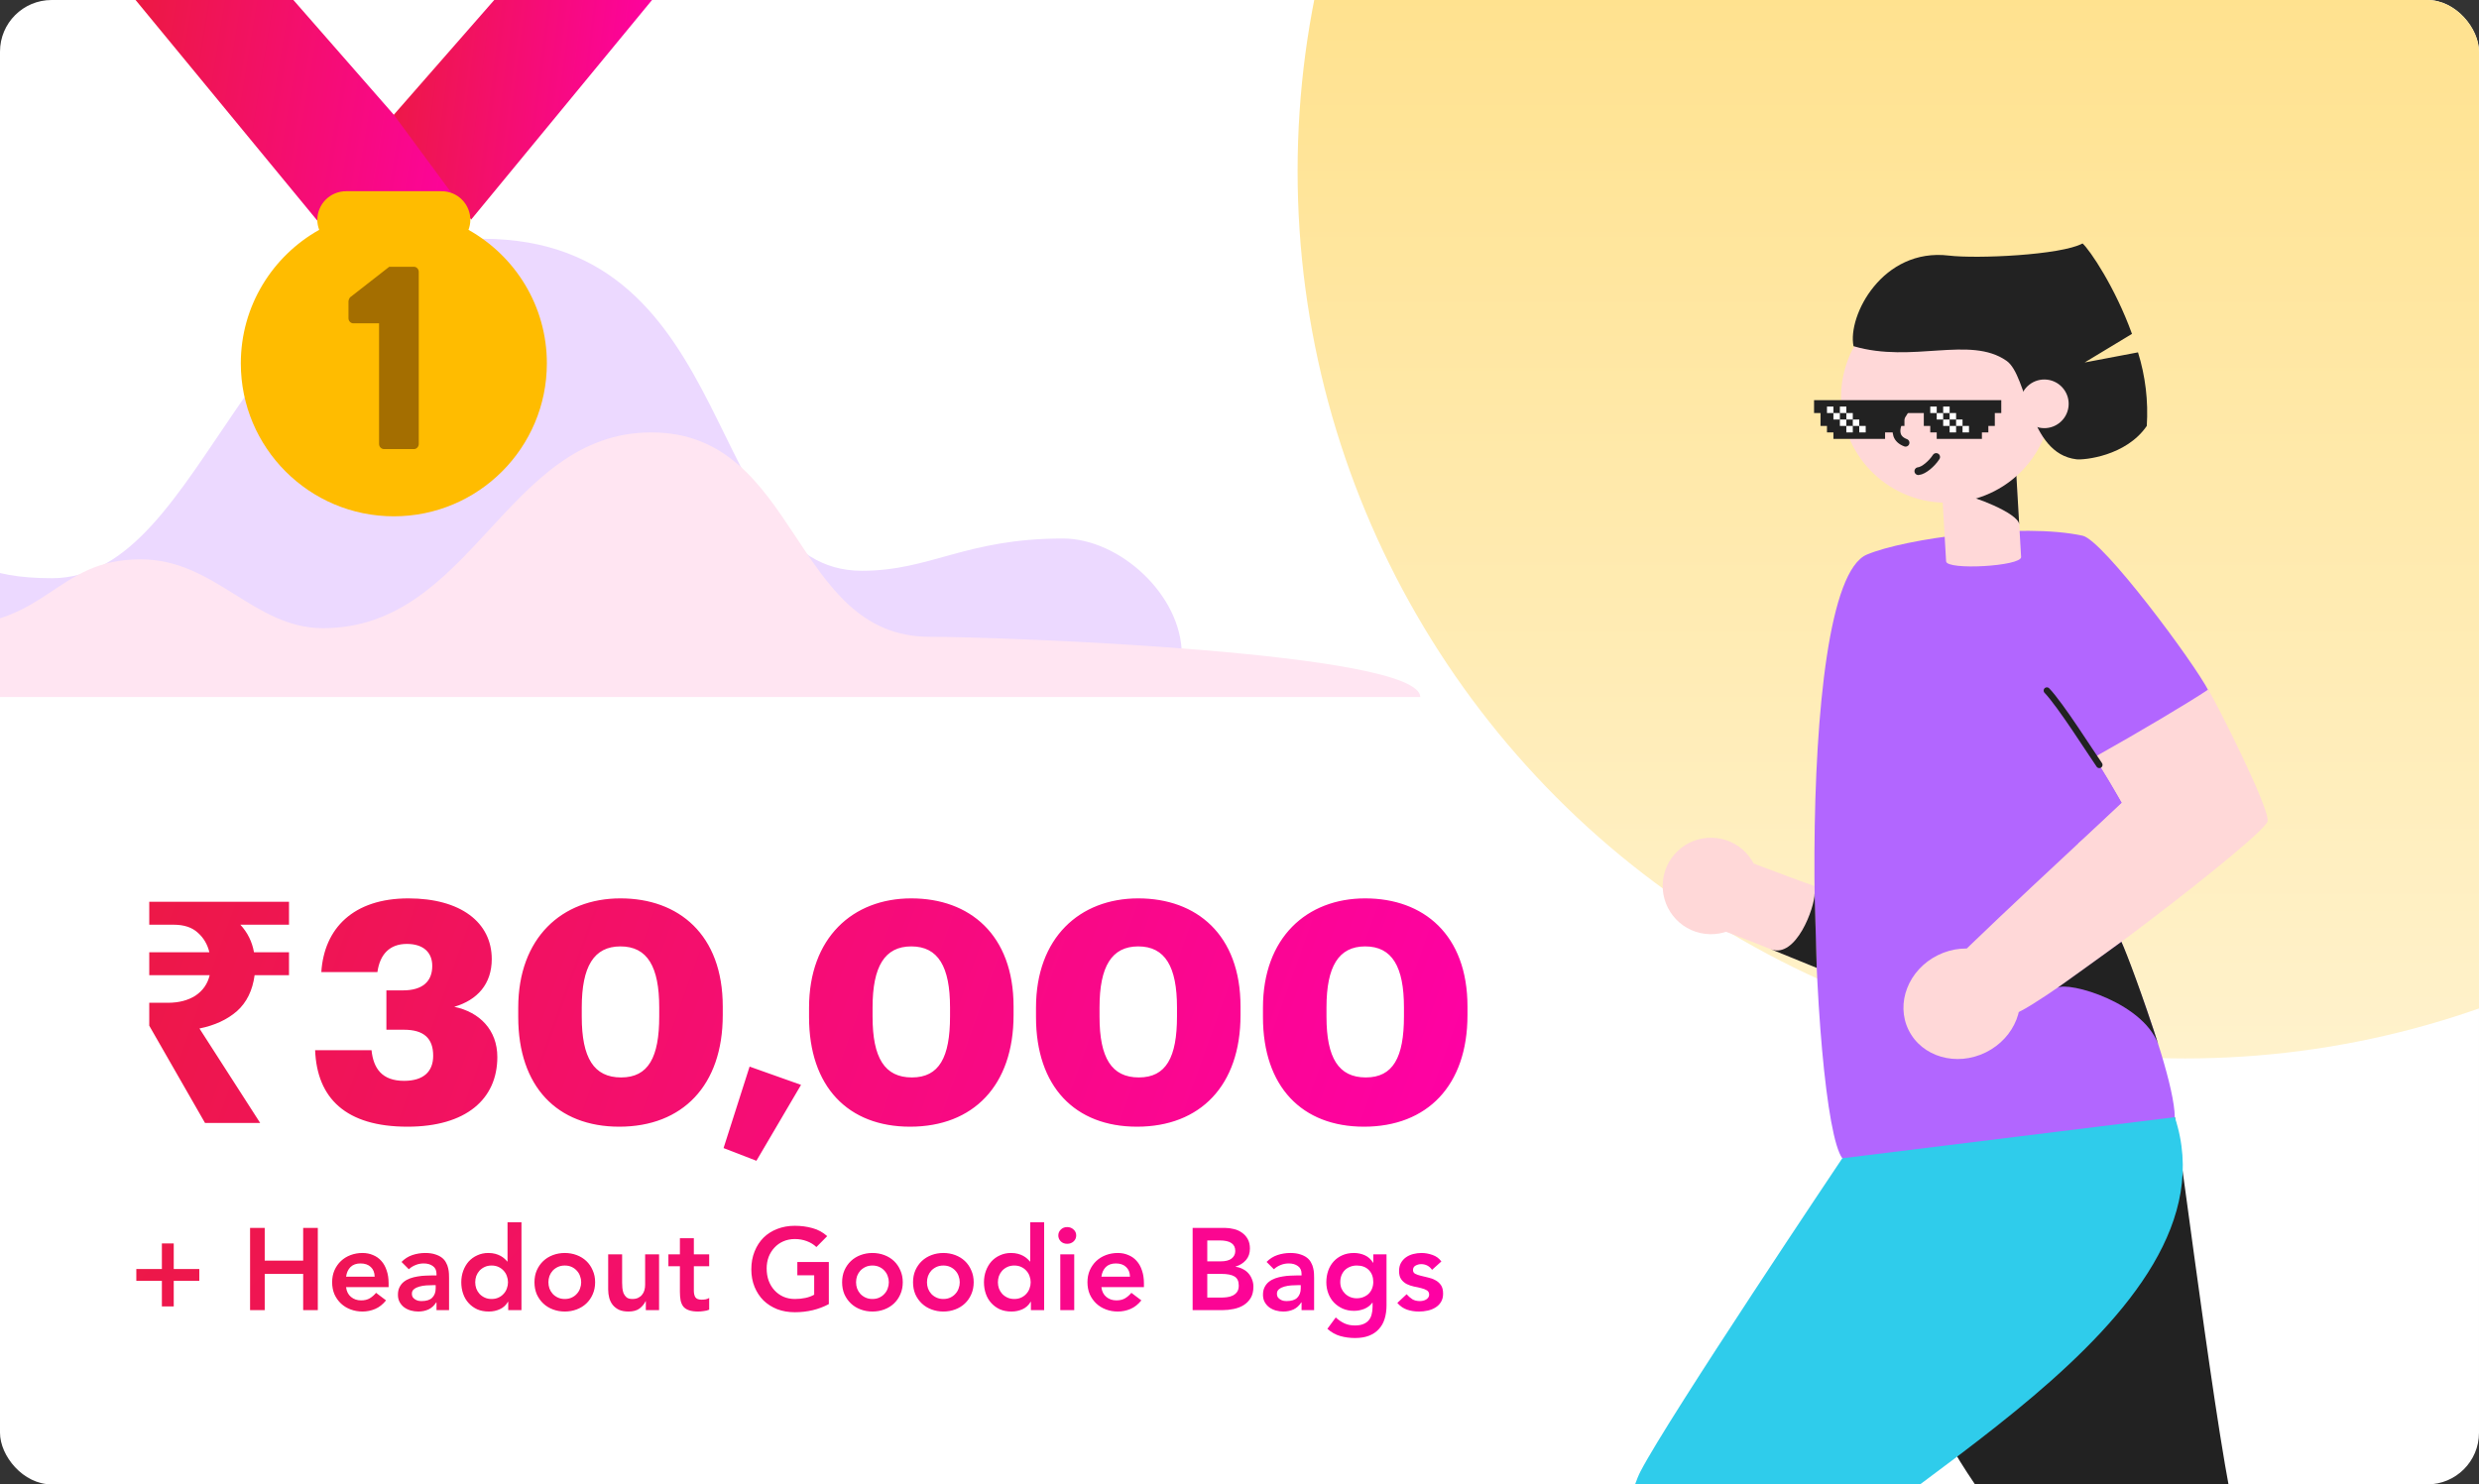 <svg width="384" height="230" viewBox="0 0 384 230" fill="none" xmlns="http://www.w3.org/2000/svg">
<rect x="0" y="0" width="384" height="230" fill="#333333" stroke="none"/>
<g clip-path="url(#clip0)">
<rect width="384" height="230" rx="8" fill="white"/>
<circle cx="338.5" cy="26.5" r="137.5" fill="url(#paint0_linear)"/>
<path d="M-85 101.4C-85 92.19 -53.64 77.78 -36.49 77.78C-2.66 77.78 -13.22 89.59 8.06 89.59C32.31 89.59 37.85 37 74.75 37C115.08 37 108.75 88.44 133.5 88.44C144.16 88.44 149.5 83.44 164.65 83.44C173.44 83.44 183.06 92.22 183.06 101.44L-85 101.4Z" fill="#ECD9FF"/>
<g clip-path="url(#clip1)">
<path d="M-36 108C-36 98.922 -16.189 96.998 -8.358 96.998C7.522 96.998 8.573 86.663 21.759 86.663C33.351 86.663 39.249 97.334 50.041 97.334C73.204 97.334 78.362 67 100.895 67C123.823 67 122.651 98.667 143.985 98.667C154.832 98.667 220 100.995 220 108.006L-36 108Z" fill="#FFE5F2"/>
</g>
<path d="M25.076 196.628V192.668H26.912V196.628H30.872V198.464H26.912V202.424H25.076V198.464H21.116V196.628H25.076ZM38.736 190.256H41.005V195.332H46.962V190.256H49.23V203H46.962V197.384H41.005V203H38.736V190.256ZM53.608 199.436C53.68 200.084 53.932 200.588 54.364 200.948C54.796 201.308 55.318 201.488 55.93 201.488C56.47 201.488 56.92 201.38 57.28 201.164C57.652 200.936 57.976 200.654 58.252 200.318L59.8 201.488C59.296 202.112 58.732 202.556 58.108 202.82C57.484 203.084 56.83 203.216 56.146 203.216C55.498 203.216 54.886 203.108 54.31 202.892C53.734 202.676 53.236 202.37 52.816 201.974C52.396 201.578 52.06 201.104 51.808 200.552C51.568 199.988 51.448 199.364 51.448 198.68C51.448 197.996 51.568 197.378 51.808 196.826C52.06 196.262 52.396 195.782 52.816 195.386C53.236 194.99 53.734 194.684 54.31 194.468C54.886 194.252 55.498 194.144 56.146 194.144C56.746 194.144 57.292 194.252 57.784 194.468C58.288 194.672 58.714 194.972 59.062 195.368C59.422 195.764 59.698 196.256 59.89 196.844C60.094 197.42 60.196 198.086 60.196 198.842V199.436H53.608ZM58.036 197.816C58.024 197.18 57.826 196.682 57.442 196.322C57.058 195.95 56.524 195.764 55.84 195.764C55.192 195.764 54.676 195.95 54.292 196.322C53.92 196.694 53.692 197.192 53.608 197.816H58.036ZM67.616 201.812H67.562C67.25 202.304 66.854 202.664 66.374 202.892C65.894 203.108 65.366 203.216 64.79 203.216C64.394 203.216 64.004 203.162 63.62 203.054C63.248 202.946 62.912 202.784 62.612 202.568C62.324 202.352 62.09 202.082 61.91 201.758C61.73 201.434 61.64 201.056 61.64 200.624C61.64 200.156 61.724 199.76 61.892 199.436C62.06 199.1 62.282 198.824 62.558 198.608C62.846 198.38 63.176 198.2 63.548 198.068C63.92 197.936 64.304 197.84 64.7 197.78C65.108 197.708 65.516 197.666 65.924 197.654C66.332 197.63 66.716 197.618 67.076 197.618H67.616V197.384C67.616 196.844 67.43 196.442 67.058 196.178C66.686 195.902 66.212 195.764 65.636 195.764C65.18 195.764 64.754 195.848 64.358 196.016C63.962 196.172 63.62 196.388 63.332 196.664L62.198 195.53C62.678 195.038 63.236 194.684 63.872 194.468C64.52 194.252 65.186 194.144 65.87 194.144C66.482 194.144 66.998 194.216 67.418 194.36C67.838 194.492 68.186 194.666 68.462 194.882C68.738 195.098 68.948 195.35 69.092 195.638C69.248 195.914 69.356 196.196 69.416 196.484C69.488 196.772 69.53 197.054 69.542 197.33C69.554 197.594 69.56 197.828 69.56 198.032V203H67.616V201.812ZM67.49 199.13H67.04C66.74 199.13 66.404 199.142 66.032 199.166C65.66 199.19 65.306 199.25 64.97 199.346C64.646 199.43 64.37 199.562 64.142 199.742C63.914 199.91 63.8 200.15 63.8 200.462C63.8 200.666 63.842 200.84 63.926 200.984C64.022 201.116 64.142 201.23 64.286 201.326C64.43 201.422 64.592 201.494 64.772 201.542C64.952 201.578 65.132 201.596 65.312 201.596C66.056 201.596 66.602 201.422 66.95 201.074C67.31 200.714 67.49 200.228 67.49 199.616V199.13ZM78.724 201.704H78.688C78.376 202.232 77.956 202.616 77.428 202.856C76.9 203.096 76.33 203.216 75.718 203.216C75.046 203.216 74.446 203.102 73.918 202.874C73.402 202.634 72.958 202.31 72.586 201.902C72.214 201.494 71.932 201.014 71.74 200.462C71.548 199.91 71.452 199.316 71.452 198.68C71.452 198.044 71.554 197.45 71.758 196.898C71.962 196.346 72.244 195.866 72.604 195.458C72.976 195.05 73.42 194.732 73.936 194.504C74.452 194.264 75.016 194.144 75.628 194.144C76.036 194.144 76.396 194.186 76.708 194.27C77.02 194.354 77.296 194.462 77.536 194.594C77.776 194.726 77.98 194.87 78.148 195.026C78.316 195.17 78.454 195.314 78.562 195.458H78.616V189.392H80.776V203H78.724V201.704ZM73.612 198.68C73.612 199.016 73.666 199.34 73.774 199.652C73.894 199.964 74.062 200.24 74.278 200.48C74.506 200.72 74.776 200.912 75.088 201.056C75.4 201.2 75.754 201.272 76.15 201.272C76.546 201.272 76.9 201.2 77.212 201.056C77.524 200.912 77.788 200.72 78.004 200.48C78.232 200.24 78.4 199.964 78.508 199.652C78.628 199.34 78.688 199.016 78.688 198.68C78.688 198.344 78.628 198.02 78.508 197.708C78.4 197.396 78.232 197.12 78.004 196.88C77.788 196.64 77.524 196.448 77.212 196.304C76.9 196.16 76.546 196.088 76.15 196.088C75.754 196.088 75.4 196.16 75.088 196.304C74.776 196.448 74.506 196.64 74.278 196.88C74.062 197.12 73.894 197.396 73.774 197.708C73.666 198.02 73.612 198.344 73.612 198.68ZM82.79 198.68C82.79 197.996 82.91 197.378 83.15 196.826C83.402 196.262 83.738 195.782 84.158 195.386C84.578 194.99 85.076 194.684 85.652 194.468C86.228 194.252 86.84 194.144 87.488 194.144C88.136 194.144 88.748 194.252 89.324 194.468C89.9 194.684 90.398 194.99 90.818 195.386C91.238 195.782 91.568 196.262 91.808 196.826C92.06 197.378 92.186 197.996 92.186 198.68C92.186 199.364 92.06 199.988 91.808 200.552C91.568 201.104 91.238 201.578 90.818 201.974C90.398 202.37 89.9 202.676 89.324 202.892C88.748 203.108 88.136 203.216 87.488 203.216C86.84 203.216 86.228 203.108 85.652 202.892C85.076 202.676 84.578 202.37 84.158 201.974C83.738 201.578 83.402 201.104 83.15 200.552C82.91 199.988 82.79 199.364 82.79 198.68ZM84.95 198.68C84.95 199.016 85.004 199.34 85.112 199.652C85.232 199.964 85.4 200.24 85.616 200.48C85.844 200.72 86.114 200.912 86.426 201.056C86.738 201.2 87.092 201.272 87.488 201.272C87.884 201.272 88.238 201.2 88.55 201.056C88.862 200.912 89.126 200.72 89.342 200.48C89.57 200.24 89.738 199.964 89.846 199.652C89.966 199.34 90.026 199.016 90.026 198.68C90.026 198.344 89.966 198.02 89.846 197.708C89.738 197.396 89.57 197.12 89.342 196.88C89.126 196.64 88.862 196.448 88.55 196.304C88.238 196.16 87.884 196.088 87.488 196.088C87.092 196.088 86.738 196.16 86.426 196.304C86.114 196.448 85.844 196.64 85.616 196.88C85.4 197.12 85.232 197.396 85.112 197.708C85.004 198.02 84.95 198.344 84.95 198.68ZM102.092 203H100.04V201.614H100.004C99.8 202.046 99.488 202.424 99.068 202.748C98.648 203.06 98.078 203.216 97.358 203.216C96.782 203.216 96.29 203.126 95.882 202.946C95.486 202.754 95.162 202.502 94.91 202.19C94.658 201.866 94.478 201.5 94.37 201.092C94.262 200.684 94.208 200.258 94.208 199.814V194.36H96.368V198.734C96.368 198.974 96.38 199.244 96.404 199.544C96.428 199.832 96.488 200.108 96.584 200.372C96.692 200.624 96.848 200.84 97.052 201.02C97.268 201.188 97.568 201.272 97.952 201.272C98.312 201.272 98.612 201.212 98.852 201.092C99.104 200.972 99.308 200.81 99.464 200.606C99.632 200.402 99.752 200.168 99.824 199.904C99.896 199.64 99.932 199.364 99.932 199.076V194.36H102.092V203ZM103.536 196.196V194.36H105.318V191.858H107.478V194.36H109.854V196.196H107.478V199.976C107.478 200.408 107.556 200.75 107.712 201.002C107.88 201.254 108.204 201.38 108.684 201.38C108.876 201.38 109.086 201.362 109.314 201.326C109.542 201.278 109.722 201.206 109.854 201.11V202.928C109.626 203.036 109.344 203.108 109.008 203.144C108.684 203.192 108.396 203.216 108.144 203.216C107.568 203.216 107.094 203.15 106.722 203.018C106.362 202.898 106.074 202.712 105.858 202.46C105.654 202.196 105.51 201.872 105.426 201.488C105.354 201.104 105.318 200.66 105.318 200.156V196.196H103.536ZM128.387 202.064C126.815 202.904 125.057 203.324 123.113 203.324C122.129 203.324 121.223 203.168 120.395 202.856C119.579 202.532 118.871 202.082 118.271 201.506C117.683 200.918 117.221 200.216 116.885 199.4C116.549 198.584 116.381 197.678 116.381 196.682C116.381 195.662 116.549 194.738 116.885 193.91C117.221 193.07 117.683 192.356 118.271 191.768C118.871 191.18 119.579 190.73 120.395 190.418C121.223 190.094 122.129 189.932 123.113 189.932C124.085 189.932 124.997 190.052 125.849 190.292C126.701 190.52 127.463 190.934 128.135 191.534L126.461 193.226C126.053 192.83 125.555 192.524 124.967 192.308C124.391 192.092 123.779 191.984 123.131 191.984C122.471 191.984 121.871 192.104 121.331 192.344C120.803 192.572 120.347 192.896 119.963 193.316C119.579 193.724 119.279 194.204 119.063 194.756C118.859 195.308 118.757 195.902 118.757 196.538C118.757 197.222 118.859 197.852 119.063 198.428C119.279 199.004 119.579 199.502 119.963 199.922C120.347 200.342 120.803 200.672 121.331 200.912C121.871 201.152 122.471 201.272 123.131 201.272C123.707 201.272 124.247 201.218 124.751 201.11C125.267 201.002 125.723 200.834 126.119 200.606V197.6H123.509V195.548H128.387V202.064ZM130.444 198.68C130.444 197.996 130.564 197.378 130.804 196.826C131.056 196.262 131.392 195.782 131.812 195.386C132.232 194.99 132.73 194.684 133.306 194.468C133.882 194.252 134.494 194.144 135.142 194.144C135.79 194.144 136.402 194.252 136.978 194.468C137.554 194.684 138.052 194.99 138.472 195.386C138.892 195.782 139.222 196.262 139.462 196.826C139.714 197.378 139.84 197.996 139.84 198.68C139.84 199.364 139.714 199.988 139.462 200.552C139.222 201.104 138.892 201.578 138.472 201.974C138.052 202.37 137.554 202.676 136.978 202.892C136.402 203.108 135.79 203.216 135.142 203.216C134.494 203.216 133.882 203.108 133.306 202.892C132.73 202.676 132.232 202.37 131.812 201.974C131.392 201.578 131.056 201.104 130.804 200.552C130.564 199.988 130.444 199.364 130.444 198.68ZM132.604 198.68C132.604 199.016 132.658 199.34 132.766 199.652C132.886 199.964 133.054 200.24 133.27 200.48C133.498 200.72 133.768 200.912 134.08 201.056C134.392 201.2 134.746 201.272 135.142 201.272C135.538 201.272 135.892 201.2 136.204 201.056C136.516 200.912 136.78 200.72 136.996 200.48C137.224 200.24 137.392 199.964 137.5 199.652C137.62 199.34 137.68 199.016 137.68 198.68C137.68 198.344 137.62 198.02 137.5 197.708C137.392 197.396 137.224 197.12 136.996 196.88C136.78 196.64 136.516 196.448 136.204 196.304C135.892 196.16 135.538 196.088 135.142 196.088C134.746 196.088 134.392 196.16 134.08 196.304C133.768 196.448 133.498 196.64 133.27 196.88C133.054 197.12 132.886 197.396 132.766 197.708C132.658 198.02 132.604 198.344 132.604 198.68ZM141.431 198.68C141.431 197.996 141.551 197.378 141.791 196.826C142.043 196.262 142.379 195.782 142.799 195.386C143.219 194.99 143.717 194.684 144.293 194.468C144.869 194.252 145.481 194.144 146.129 194.144C146.777 194.144 147.389 194.252 147.965 194.468C148.541 194.684 149.039 194.99 149.459 195.386C149.879 195.782 150.209 196.262 150.449 196.826C150.701 197.378 150.827 197.996 150.827 198.68C150.827 199.364 150.701 199.988 150.449 200.552C150.209 201.104 149.879 201.578 149.459 201.974C149.039 202.37 148.541 202.676 147.965 202.892C147.389 203.108 146.777 203.216 146.129 203.216C145.481 203.216 144.869 203.108 144.293 202.892C143.717 202.676 143.219 202.37 142.799 201.974C142.379 201.578 142.043 201.104 141.791 200.552C141.551 199.988 141.431 199.364 141.431 198.68ZM143.591 198.68C143.591 199.016 143.645 199.34 143.753 199.652C143.873 199.964 144.041 200.24 144.257 200.48C144.485 200.72 144.755 200.912 145.067 201.056C145.379 201.2 145.733 201.272 146.129 201.272C146.525 201.272 146.879 201.2 147.191 201.056C147.503 200.912 147.767 200.72 147.983 200.48C148.211 200.24 148.379 199.964 148.487 199.652C148.607 199.34 148.667 199.016 148.667 198.68C148.667 198.344 148.607 198.02 148.487 197.708C148.379 197.396 148.211 197.12 147.983 196.88C147.767 196.64 147.503 196.448 147.191 196.304C146.879 196.16 146.525 196.088 146.129 196.088C145.733 196.088 145.379 196.16 145.067 196.304C144.755 196.448 144.485 196.64 144.257 196.88C144.041 197.12 143.873 197.396 143.753 197.708C143.645 198.02 143.591 198.344 143.591 198.68ZM159.689 201.704H159.653C159.341 202.232 158.921 202.616 158.393 202.856C157.865 203.096 157.295 203.216 156.683 203.216C156.011 203.216 155.411 203.102 154.883 202.874C154.367 202.634 153.923 202.31 153.551 201.902C153.179 201.494 152.897 201.014 152.705 200.462C152.513 199.91 152.417 199.316 152.417 198.68C152.417 198.044 152.519 197.45 152.723 196.898C152.927 196.346 153.209 195.866 153.569 195.458C153.941 195.05 154.385 194.732 154.901 194.504C155.417 194.264 155.981 194.144 156.593 194.144C157.001 194.144 157.361 194.186 157.673 194.27C157.985 194.354 158.261 194.462 158.501 194.594C158.741 194.726 158.945 194.87 159.113 195.026C159.281 195.17 159.419 195.314 159.527 195.458H159.581V189.392H161.741V203H159.689V201.704ZM154.577 198.68C154.577 199.016 154.631 199.34 154.739 199.652C154.859 199.964 155.027 200.24 155.243 200.48C155.471 200.72 155.741 200.912 156.053 201.056C156.365 201.2 156.719 201.272 157.115 201.272C157.511 201.272 157.865 201.2 158.177 201.056C158.489 200.912 158.753 200.72 158.969 200.48C159.197 200.24 159.365 199.964 159.473 199.652C159.593 199.34 159.653 199.016 159.653 198.68C159.653 198.344 159.593 198.02 159.473 197.708C159.365 197.396 159.197 197.12 158.969 196.88C158.753 196.64 158.489 196.448 158.177 196.304C157.865 196.16 157.511 196.088 157.115 196.088C156.719 196.088 156.365 196.16 156.053 196.304C155.741 196.448 155.471 196.64 155.243 196.88C155.027 197.12 154.859 197.396 154.739 197.708C154.631 198.02 154.577 198.344 154.577 198.68ZM164.24 194.36H166.4V203H164.24V194.36ZM163.934 191.426C163.934 191.078 164.06 190.778 164.312 190.526C164.576 190.262 164.906 190.13 165.302 190.13C165.698 190.13 166.028 190.256 166.292 190.508C166.568 190.748 166.706 191.054 166.706 191.426C166.706 191.798 166.568 192.11 166.292 192.362C166.028 192.602 165.698 192.722 165.302 192.722C164.906 192.722 164.576 192.596 164.312 192.344C164.06 192.08 163.934 191.774 163.934 191.426ZM170.608 199.436C170.68 200.084 170.932 200.588 171.364 200.948C171.796 201.308 172.318 201.488 172.93 201.488C173.47 201.488 173.92 201.38 174.28 201.164C174.652 200.936 174.976 200.654 175.252 200.318L176.8 201.488C176.296 202.112 175.732 202.556 175.108 202.82C174.484 203.084 173.83 203.216 173.146 203.216C172.498 203.216 171.886 203.108 171.31 202.892C170.734 202.676 170.236 202.37 169.816 201.974C169.396 201.578 169.06 201.104 168.808 200.552C168.568 199.988 168.448 199.364 168.448 198.68C168.448 197.996 168.568 197.378 168.808 196.826C169.06 196.262 169.396 195.782 169.816 195.386C170.236 194.99 170.734 194.684 171.31 194.468C171.886 194.252 172.498 194.144 173.146 194.144C173.746 194.144 174.292 194.252 174.784 194.468C175.288 194.672 175.714 194.972 176.062 195.368C176.422 195.764 176.698 196.256 176.89 196.844C177.094 197.42 177.196 198.086 177.196 198.842V199.436H170.608ZM175.036 197.816C175.024 197.18 174.826 196.682 174.442 196.322C174.058 195.95 173.524 195.764 172.84 195.764C172.192 195.764 171.676 195.95 171.292 196.322C170.92 196.694 170.692 197.192 170.608 197.816H175.036ZM184.74 190.256H189.708C190.188 190.256 190.662 190.316 191.13 190.436C191.598 190.544 192.012 190.73 192.372 190.994C192.744 191.246 193.044 191.576 193.272 191.984C193.5 192.392 193.614 192.884 193.614 193.46C193.614 194.18 193.41 194.774 193.002 195.242C192.594 195.71 192.06 196.046 191.4 196.25V196.286C191.796 196.334 192.162 196.448 192.498 196.628C192.846 196.796 193.14 197.018 193.38 197.294C193.62 197.558 193.806 197.87 193.938 198.23C194.082 198.578 194.154 198.956 194.154 199.364C194.154 200.06 194.016 200.642 193.74 201.11C193.464 201.566 193.098 201.938 192.642 202.226C192.198 202.502 191.682 202.7 191.094 202.82C190.518 202.94 189.93 203 189.33 203H184.74V190.256ZM187.008 195.44H189.078C189.834 195.44 190.398 195.296 190.77 195.008C191.154 194.708 191.346 194.318 191.346 193.838C191.346 193.286 191.148 192.878 190.752 192.614C190.368 192.338 189.744 192.2 188.88 192.2H187.008V195.44ZM187.008 201.056H189.096C189.384 201.056 189.69 201.038 190.014 201.002C190.35 200.966 190.656 200.882 190.932 200.75C191.208 200.618 191.436 200.432 191.616 200.192C191.796 199.94 191.886 199.604 191.886 199.184C191.886 198.512 191.664 198.044 191.22 197.78C190.788 197.516 190.11 197.384 189.186 197.384H187.008V201.056ZM201.614 201.812H201.56C201.248 202.304 200.852 202.664 200.372 202.892C199.892 203.108 199.364 203.216 198.788 203.216C198.392 203.216 198.002 203.162 197.618 203.054C197.246 202.946 196.91 202.784 196.61 202.568C196.322 202.352 196.088 202.082 195.908 201.758C195.728 201.434 195.638 201.056 195.638 200.624C195.638 200.156 195.722 199.76 195.89 199.436C196.058 199.1 196.28 198.824 196.556 198.608C196.844 198.38 197.174 198.2 197.546 198.068C197.918 197.936 198.302 197.84 198.698 197.78C199.106 197.708 199.514 197.666 199.922 197.654C200.33 197.63 200.714 197.618 201.074 197.618H201.614V197.384C201.614 196.844 201.428 196.442 201.056 196.178C200.684 195.902 200.21 195.764 199.634 195.764C199.178 195.764 198.752 195.848 198.356 196.016C197.96 196.172 197.618 196.388 197.33 196.664L196.196 195.53C196.676 195.038 197.234 194.684 197.87 194.468C198.518 194.252 199.184 194.144 199.868 194.144C200.48 194.144 200.996 194.216 201.416 194.36C201.836 194.492 202.184 194.666 202.46 194.882C202.736 195.098 202.946 195.35 203.09 195.638C203.246 195.914 203.354 196.196 203.414 196.484C203.486 196.772 203.528 197.054 203.54 197.33C203.552 197.594 203.558 197.828 203.558 198.032V203H201.614V201.812ZM201.488 199.13H201.038C200.738 199.13 200.402 199.142 200.03 199.166C199.658 199.19 199.304 199.25 198.968 199.346C198.644 199.43 198.368 199.562 198.14 199.742C197.912 199.91 197.798 200.15 197.798 200.462C197.798 200.666 197.84 200.84 197.924 200.984C198.02 201.116 198.14 201.23 198.284 201.326C198.428 201.422 198.59 201.494 198.77 201.542C198.95 201.578 199.13 201.596 199.31 201.596C200.054 201.596 200.6 201.422 200.948 201.074C201.308 200.714 201.488 200.228 201.488 199.616V199.13ZM214.774 194.36V202.226C214.774 203.006 214.678 203.708 214.486 204.332C214.294 204.968 213.994 205.502 213.586 205.934C213.19 206.378 212.686 206.72 212.074 206.96C211.462 207.2 210.736 207.32 209.896 207.32C209.092 207.32 208.33 207.218 207.61 207.014C206.89 206.81 206.224 206.438 205.612 205.898L206.908 204.134C207.34 204.53 207.79 204.836 208.258 205.052C208.726 205.268 209.266 205.376 209.878 205.376C210.394 205.376 210.826 205.304 211.174 205.16C211.534 205.016 211.816 204.818 212.02 204.566C212.236 204.314 212.386 204.008 212.47 203.648C212.566 203.3 212.614 202.91 212.614 202.478V201.848H212.578C212.266 202.268 211.852 202.586 211.336 202.802C210.82 203.006 210.292 203.108 209.752 203.108C209.104 203.108 208.516 202.994 207.988 202.766C207.46 202.526 207.004 202.208 206.62 201.812C206.248 201.416 205.96 200.948 205.756 200.408C205.552 199.868 205.45 199.292 205.45 198.68C205.45 198.044 205.546 197.45 205.738 196.898C205.93 196.346 206.212 195.866 206.584 195.458C206.956 195.05 207.4 194.732 207.916 194.504C208.444 194.264 209.044 194.144 209.716 194.144C210.328 194.144 210.898 194.264 211.426 194.504C211.954 194.744 212.374 195.128 212.686 195.656H212.722V194.36H214.774ZM210.166 196.088C209.782 196.088 209.434 196.154 209.122 196.286C208.81 196.406 208.54 196.58 208.312 196.808C208.096 197.024 207.922 197.294 207.79 197.618C207.67 197.93 207.61 198.278 207.61 198.662C207.61 199.01 207.67 199.334 207.79 199.634C207.922 199.934 208.102 200.198 208.33 200.426C208.558 200.654 208.828 200.834 209.14 200.966C209.452 201.098 209.788 201.164 210.148 201.164C210.544 201.164 210.898 201.098 211.21 200.966C211.534 200.834 211.804 200.66 212.02 200.444C212.248 200.216 212.422 199.946 212.542 199.634C212.662 199.322 212.722 198.986 212.722 198.626C212.722 197.87 212.494 197.258 212.038 196.79C211.582 196.322 210.958 196.088 210.166 196.088ZM221.828 196.754C221.408 196.166 220.844 195.872 220.136 195.872C219.848 195.872 219.566 195.944 219.29 196.088C219.014 196.232 218.876 196.466 218.876 196.79C218.876 197.054 218.99 197.246 219.218 197.366C219.446 197.486 219.734 197.588 220.082 197.672C220.43 197.756 220.802 197.846 221.198 197.942C221.606 198.026 221.984 198.164 222.332 198.356C222.68 198.536 222.968 198.788 223.196 199.112C223.424 199.436 223.538 199.88 223.538 200.444C223.538 200.96 223.424 201.398 223.196 201.758C222.98 202.106 222.692 202.388 222.332 202.604C221.984 202.82 221.588 202.976 221.144 203.072C220.7 203.168 220.256 203.216 219.812 203.216C219.14 203.216 218.522 203.12 217.958 202.928C217.394 202.736 216.89 202.388 216.446 201.884L217.886 200.534C218.162 200.846 218.456 201.104 218.768 201.308C219.092 201.5 219.482 201.596 219.938 201.596C220.094 201.596 220.256 201.578 220.424 201.542C220.592 201.506 220.748 201.446 220.892 201.362C221.036 201.278 221.15 201.176 221.234 201.056C221.33 200.924 221.378 200.774 221.378 200.606C221.378 200.306 221.264 200.084 221.036 199.94C220.808 199.796 220.52 199.682 220.172 199.598C219.824 199.502 219.446 199.418 219.038 199.346C218.642 199.262 218.27 199.136 217.922 198.968C217.574 198.788 217.286 198.542 217.058 198.23C216.83 197.918 216.716 197.486 216.716 196.934C216.716 196.454 216.812 196.04 217.004 195.692C217.208 195.332 217.472 195.038 217.796 194.81C218.12 194.582 218.492 194.414 218.912 194.306C219.332 194.198 219.758 194.144 220.19 194.144C220.766 194.144 221.336 194.246 221.9 194.45C222.464 194.642 222.92 194.978 223.268 195.458L221.828 196.754Z" fill="url(#paint1_linear)"/>
<path d="M31.76 174L23.12 158.928V155.376H26C27.696 155.376 29.12 155.008 30.272 154.272C31.424 153.504 32.16 152.448 32.48 151.104H23.12V147.552H32.432C32.144 146.336 31.552 145.328 30.656 144.528C29.76 143.696 28.512 143.28 26.912 143.28H23.12V139.728H44.768V143.28H37.232C38.352 144.496 39.056 145.92 39.344 147.552H44.768V151.104H39.44C39.12 153.472 38.208 155.328 36.704 156.672C35.2 157.984 33.264 158.88 30.896 159.36L40.304 174H31.76ZM63.117 174.576C72.189 174.576 77.037 170.304 77.037 163.776C77.037 159.6 74.301 156.816 70.365 156C73.965 154.944 76.173 152.448 76.173 148.608C76.173 142.896 71.325 139.2 63.261 139.2C54.717 139.2 50.205 143.856 49.773 150.624H58.461C58.845 147.84 60.381 146.256 63.021 146.256C65.613 146.256 66.957 147.6 66.957 149.664C66.957 152.064 65.469 153.456 62.397 153.456H59.853V159.552H62.589C65.661 159.552 67.101 160.896 67.101 163.584C67.101 166.032 65.613 167.472 62.589 167.472C59.181 167.472 57.837 165.552 57.549 162.72H48.813C49.101 170.16 53.565 174.576 63.117 174.576ZM96.211 166.944C91.987 166.944 90.115 163.92 90.115 157.536V156.096C90.115 149.76 91.987 146.64 96.115 146.64C100.291 146.64 102.115 149.808 102.115 156.096V157.488C102.115 163.824 100.435 166.944 96.211 166.944ZM95.923 174.576C105.715 174.576 111.955 168.192 111.955 157.296V155.952C111.955 144.816 105.139 139.2 96.115 139.2C87.043 139.2 80.275 145.296 80.275 156.144V157.584C80.275 168.384 86.323 174.576 95.923 174.576ZM117.169 179.856L124.081 168.096L116.113 165.264L112.081 177.888L117.169 179.856ZM141.258 166.944C137.034 166.944 135.162 163.92 135.162 157.536V156.096C135.162 149.76 137.034 146.64 141.162 146.64C145.338 146.64 147.162 149.808 147.162 156.096V157.488C147.162 163.824 145.482 166.944 141.258 166.944ZM140.97 174.576C150.762 174.576 157.002 168.192 157.002 157.296V155.952C157.002 144.816 150.186 139.2 141.162 139.2C132.09 139.2 125.322 145.296 125.322 156.144V157.584C125.322 168.384 131.37 174.576 140.97 174.576ZM176.414 166.944C172.19 166.944 170.318 163.92 170.318 157.536V156.096C170.318 149.76 172.19 146.64 176.318 146.64C180.494 146.64 182.318 149.808 182.318 156.096V157.488C182.318 163.824 180.638 166.944 176.414 166.944ZM176.126 174.576C185.918 174.576 192.158 168.192 192.158 157.296V155.952C192.158 144.816 185.342 139.2 176.318 139.2C167.246 139.2 160.478 145.296 160.478 156.144V157.584C160.478 168.384 166.526 174.576 176.126 174.576ZM211.57 166.944C207.346 166.944 205.474 163.92 205.474 157.536V156.096C205.474 149.76 207.346 146.64 211.474 146.64C215.65 146.64 217.474 149.808 217.474 156.096V157.488C217.474 163.824 215.794 166.944 211.57 166.944ZM211.282 174.576C221.074 174.576 227.314 168.192 227.314 157.296V155.952C227.314 144.816 220.498 139.2 211.474 139.2C202.402 139.2 195.634 145.296 195.634 156.144V157.584C195.634 168.384 201.682 174.576 211.282 174.576Z" fill="url(#paint2_linear)"/>
<g clip-path="url(#clip2)">
<path d="M61 17.778L45.444 0H21L52.111 37.778L77.713 27.222L61 17.778Z" fill="url(#paint3_linear)"/>
<path d="M76.556 0L61 17.778L72.978 34.027L75.704 30.718L101 0H76.556Z" fill="url(#paint4_linear)"/>
<path d="M72.567 35.613C72.745 35.131 72.858 34.618 72.858 34.073C72.858 32.895 72.389 31.764 71.556 30.931C70.723 30.097 69.592 29.629 68.413 29.629H53.598C52.419 29.629 51.289 30.097 50.455 30.931C49.622 31.764 49.153 32.895 49.153 34.073C49.153 34.618 49.264 35.131 49.444 35.613C42.205 39.671 37.302 47.407 37.302 56.296C37.3 69.387 47.913 80 61.005 80C74.096 80 84.709 69.387 84.709 56.296C84.709 47.407 79.807 39.671 72.567 35.613V35.613Z" fill="#FFBC00"/>
<path d="M64.12 41.334H60.295L54.229 46.071C54.087 46.25 54.001 46.466 53.98 46.694V49.311C53.98 49.725 54.313 50.098 54.729 50.098H58.718V68.796C58.718 69.213 59.051 69.585 59.507 69.585H64.12C64.533 69.585 64.867 69.211 64.867 68.796V42.12C64.867 41.707 64.535 41.334 64.12 41.334Z" fill="#A46E00"/>
</g>
<path d="M336.878 173.102C337.781 177.488 344.771 234.608 347.089 237.614C349.407 240.621 418.751 287.779 418.751 287.779L412.226 299.871C412.226 299.871 337.711 265.83 333.962 263.154C330.214 260.478 302.887 230.017 299.576 218.195C296.265 206.373 331.52 172.284 336.878 173.102Z" fill="#222222"/>
<path d="M269.298 132.872C270.856 133.528 283.205 138.229 284.523 138.387C285.841 138.546 286.159 151.574 284.851 151.291C283.543 151.009 267.431 143.974 263.315 143.081C259.199 142.189 269.298 132.872 269.298 132.872Z" fill="#FFD8D8"/>
<path d="M322.596 83.004C313.195 80.965 295.081 83.428 289.178 85.933C277.534 90.847 280.441 172.803 285.375 179.468C290.191 182.07 334.21 177.146 336.878 173.102C336.774 164.333 323.372 132.488 321.953 130.681C323.157 129.735 328.708 124.4 328.708 124.4C328.708 124.4 325.053 118.031 324.609 117.644C326.107 116.886 341.288 107.595 342.13 107.074C339.848 102.632 325.757 83.673 322.596 83.004Z" fill="#B266FF"/>
<path d="M300.551 151.212C301.518 149.473 327.726 125.351 328.689 124.376C327.64 122.477 325.885 119.554 324.43 117.317C331.56 113.318 339.253 108.731 342.055 106.841C342.09 106.902 342.123 106.964 342.152 107.028C343.134 108.531 351.52 125.065 351.262 127.216C351.004 129.368 316.069 156.064 311.99 157.092C307.911 158.119 299.59 152.946 300.551 151.212Z" fill="#FFD8D8"/>
<path d="M295.649 159.61C293.592 155.454 295.615 150.258 300.167 148.005C304.72 145.751 310.078 147.294 312.135 151.449C314.193 155.605 312.169 160.801 307.617 163.054C303.064 165.308 297.706 163.766 295.649 159.61Z" fill="#FFD8D8"/>
<path d="M264.136 144.697C260.037 144.205 257.113 140.483 257.605 136.384C258.097 132.285 261.819 129.361 265.918 129.853C270.017 130.345 272.941 134.067 272.449 138.166C271.957 142.265 268.235 145.189 264.136 144.697Z" fill="#FFD8D8"/>
<path d="M285.375 179.468C285.375 179.468 258.496 219.538 254.102 228.013C249.708 236.487 232.114 314.428 232.114 314.428C232.114 314.428 242.803 317.009 245.866 316.079C248.929 315.148 267.911 259.192 275.984 248.251C288.27 231.569 347.374 204.827 336.878 173.102" fill="#2FCCEB"/>
<path d="M313.073 86.302C313.158 87.731 301.539 88.404 301.454 86.975L300.615 72.509L312.235 71.836L313.073 86.302Z" fill="#FFD8D8"/>
<path d="M304.104 76.758C305.236 76.692 312.676 79.478 312.778 81.264L312.234 71.837C310.427 71.941 304.104 76.758 304.104 76.758Z" fill="#222222"/>
<path d="M299.551 77.777C290.602 76.703 284.218 68.577 285.292 59.627C286.366 50.678 294.492 44.294 303.442 45.368C312.391 46.442 318.776 54.568 317.701 63.518C316.627 72.468 308.501 78.852 299.551 77.777Z" fill="#FFD8D8"/>
<path d="M295.26 63.33C294.773 64.117 292.215 67.476 295.173 68.601" stroke="#222222" stroke-width="1.2" stroke-miterlimit="10" stroke-linecap="round"/>
<path d="M297.153 73.003C298.008 72.925 299.271 71.811 299.916 70.808" stroke="#222222" stroke-width="1.2" stroke-miterlimit="10" stroke-linecap="round"/>
<path d="M325.186 118.516C323.9 116.681 319.179 109.202 317.064 107" stroke="#222222" stroke-miterlimit="10" stroke-linecap="round"/>
<path d="M301.892 39.601C306.194 40.117 319.215 39.542 322.593 37.721C323.726 38.736 327.655 44.548 330.246 51.733L322.916 56.162L331.179 54.595C332.328 58.28 332.789 62.145 332.538 65.997C329.335 70.681 322.801 71.304 321.639 71.165C314.109 70.261 314.136 58.223 310.813 55.904C305.161 51.952 296.26 56.34 287.113 53.638C286.148 48.95 291.582 38.363 301.892 39.601Z" fill="#222222"/>
<path d="M316.22 66.314C314.153 66.065 312.678 64.188 312.926 62.121C313.174 60.054 315.051 58.579 317.119 58.827C319.186 59.075 320.661 60.952 320.413 63.02C320.165 65.087 318.287 66.562 316.22 66.314Z" fill="#FFD8D8"/>
<path d="M318.709 153.07C320.237 151.971 332.613 155.41 334.502 162.396C331.921 154.307 329.399 147.599 328.611 145.938C327.454 146.803 318.709 153.07 318.709 153.07Z" fill="#222222"/>
<path d="M281.084 138.406C281.121 140.592 278.188 148.62 274.293 147.072L281.414 149.973L281.084 138.406Z" fill="#222222"/>
<path fill-rule="evenodd" clip-rule="evenodd" d="M281 62H310V64H309V66H308V67H307V68H300V67H299V66H298V64H295V66H294V67H292V68H284V67H283V66H282V64H281V62Z" fill="#222222"/>
<rect x="283" y="63" width="1" height="1" fill="white"/>
<rect x="284" y="64" width="1" height="1" fill="white"/>
<rect x="285" y="65" width="1" height="1" fill="white"/>
<rect x="286" y="66" width="1" height="1" fill="white"/>
<rect x="285" y="63" width="1" height="1" fill="white"/>
<rect x="286" y="64" width="1" height="1" fill="white"/>
<rect x="287" y="65" width="1" height="1" fill="white"/>
<rect x="288" y="66" width="1" height="1" fill="white"/>
<rect x="299" y="63" width="1" height="1" fill="white"/>
<rect x="300" y="64" width="1" height="1" fill="white"/>
<rect x="301" y="65" width="1" height="1" fill="white"/>
<rect x="302" y="66" width="1" height="1" fill="white"/>
<rect x="304" y="66" width="1" height="1" fill="white"/>
<rect x="303" y="65" width="1" height="1" fill="white"/>
<rect x="302" y="64" width="1" height="1" fill="white"/>
<rect x="301" y="63" width="1" height="1" fill="white"/>
</g>
<defs>
<linearGradient id="paint0_linear" x1="338.5" y1="-111" x2="338.5" y2="164" gradientUnits="userSpaceOnUse">
<stop stop-color="#FFD766"/>
<stop offset="1" stop-color="#FFF2CC"/>
</linearGradient>
<linearGradient id="paint1_linear" x1="20" y1="185" x2="145.958" y2="297.431" gradientUnits="userSpaceOnUse">
<stop stop-color="#EC1943"/>
<stop offset="1" stop-color="#FF00A8"/>
</linearGradient>
<linearGradient id="paint2_linear" x1="20" y1="121" x2="226.383" y2="195.077" gradientUnits="userSpaceOnUse">
<stop stop-color="#EC1943"/>
<stop offset="1" stop-color="#FF00A8"/>
</linearGradient>
<linearGradient id="paint3_linear" x1="21" y1="0" x2="82.265" y2="10.061" gradientUnits="userSpaceOnUse">
<stop stop-color="#EC1943"/>
<stop offset="1" stop-color="#FF00A8"/>
</linearGradient>
<linearGradient id="paint4_linear" x1="61" y1="0" x2="104.654" y2="5.613" gradientUnits="userSpaceOnUse">
<stop stop-color="#EC1943"/>
<stop offset="1" stop-color="#FF00A8"/>
</linearGradient>
<clipPath id="clip0">
<rect width="384" height="230" rx="8" fill="white"/>
</clipPath>
<clipPath id="clip1">
<rect width="256" height="41" fill="white" transform="translate(-36 67)"/>
</clipPath>
<clipPath id="clip2">
<rect width="80" height="80" fill="white" transform="translate(21)"/>
</clipPath>
</defs>
</svg>
